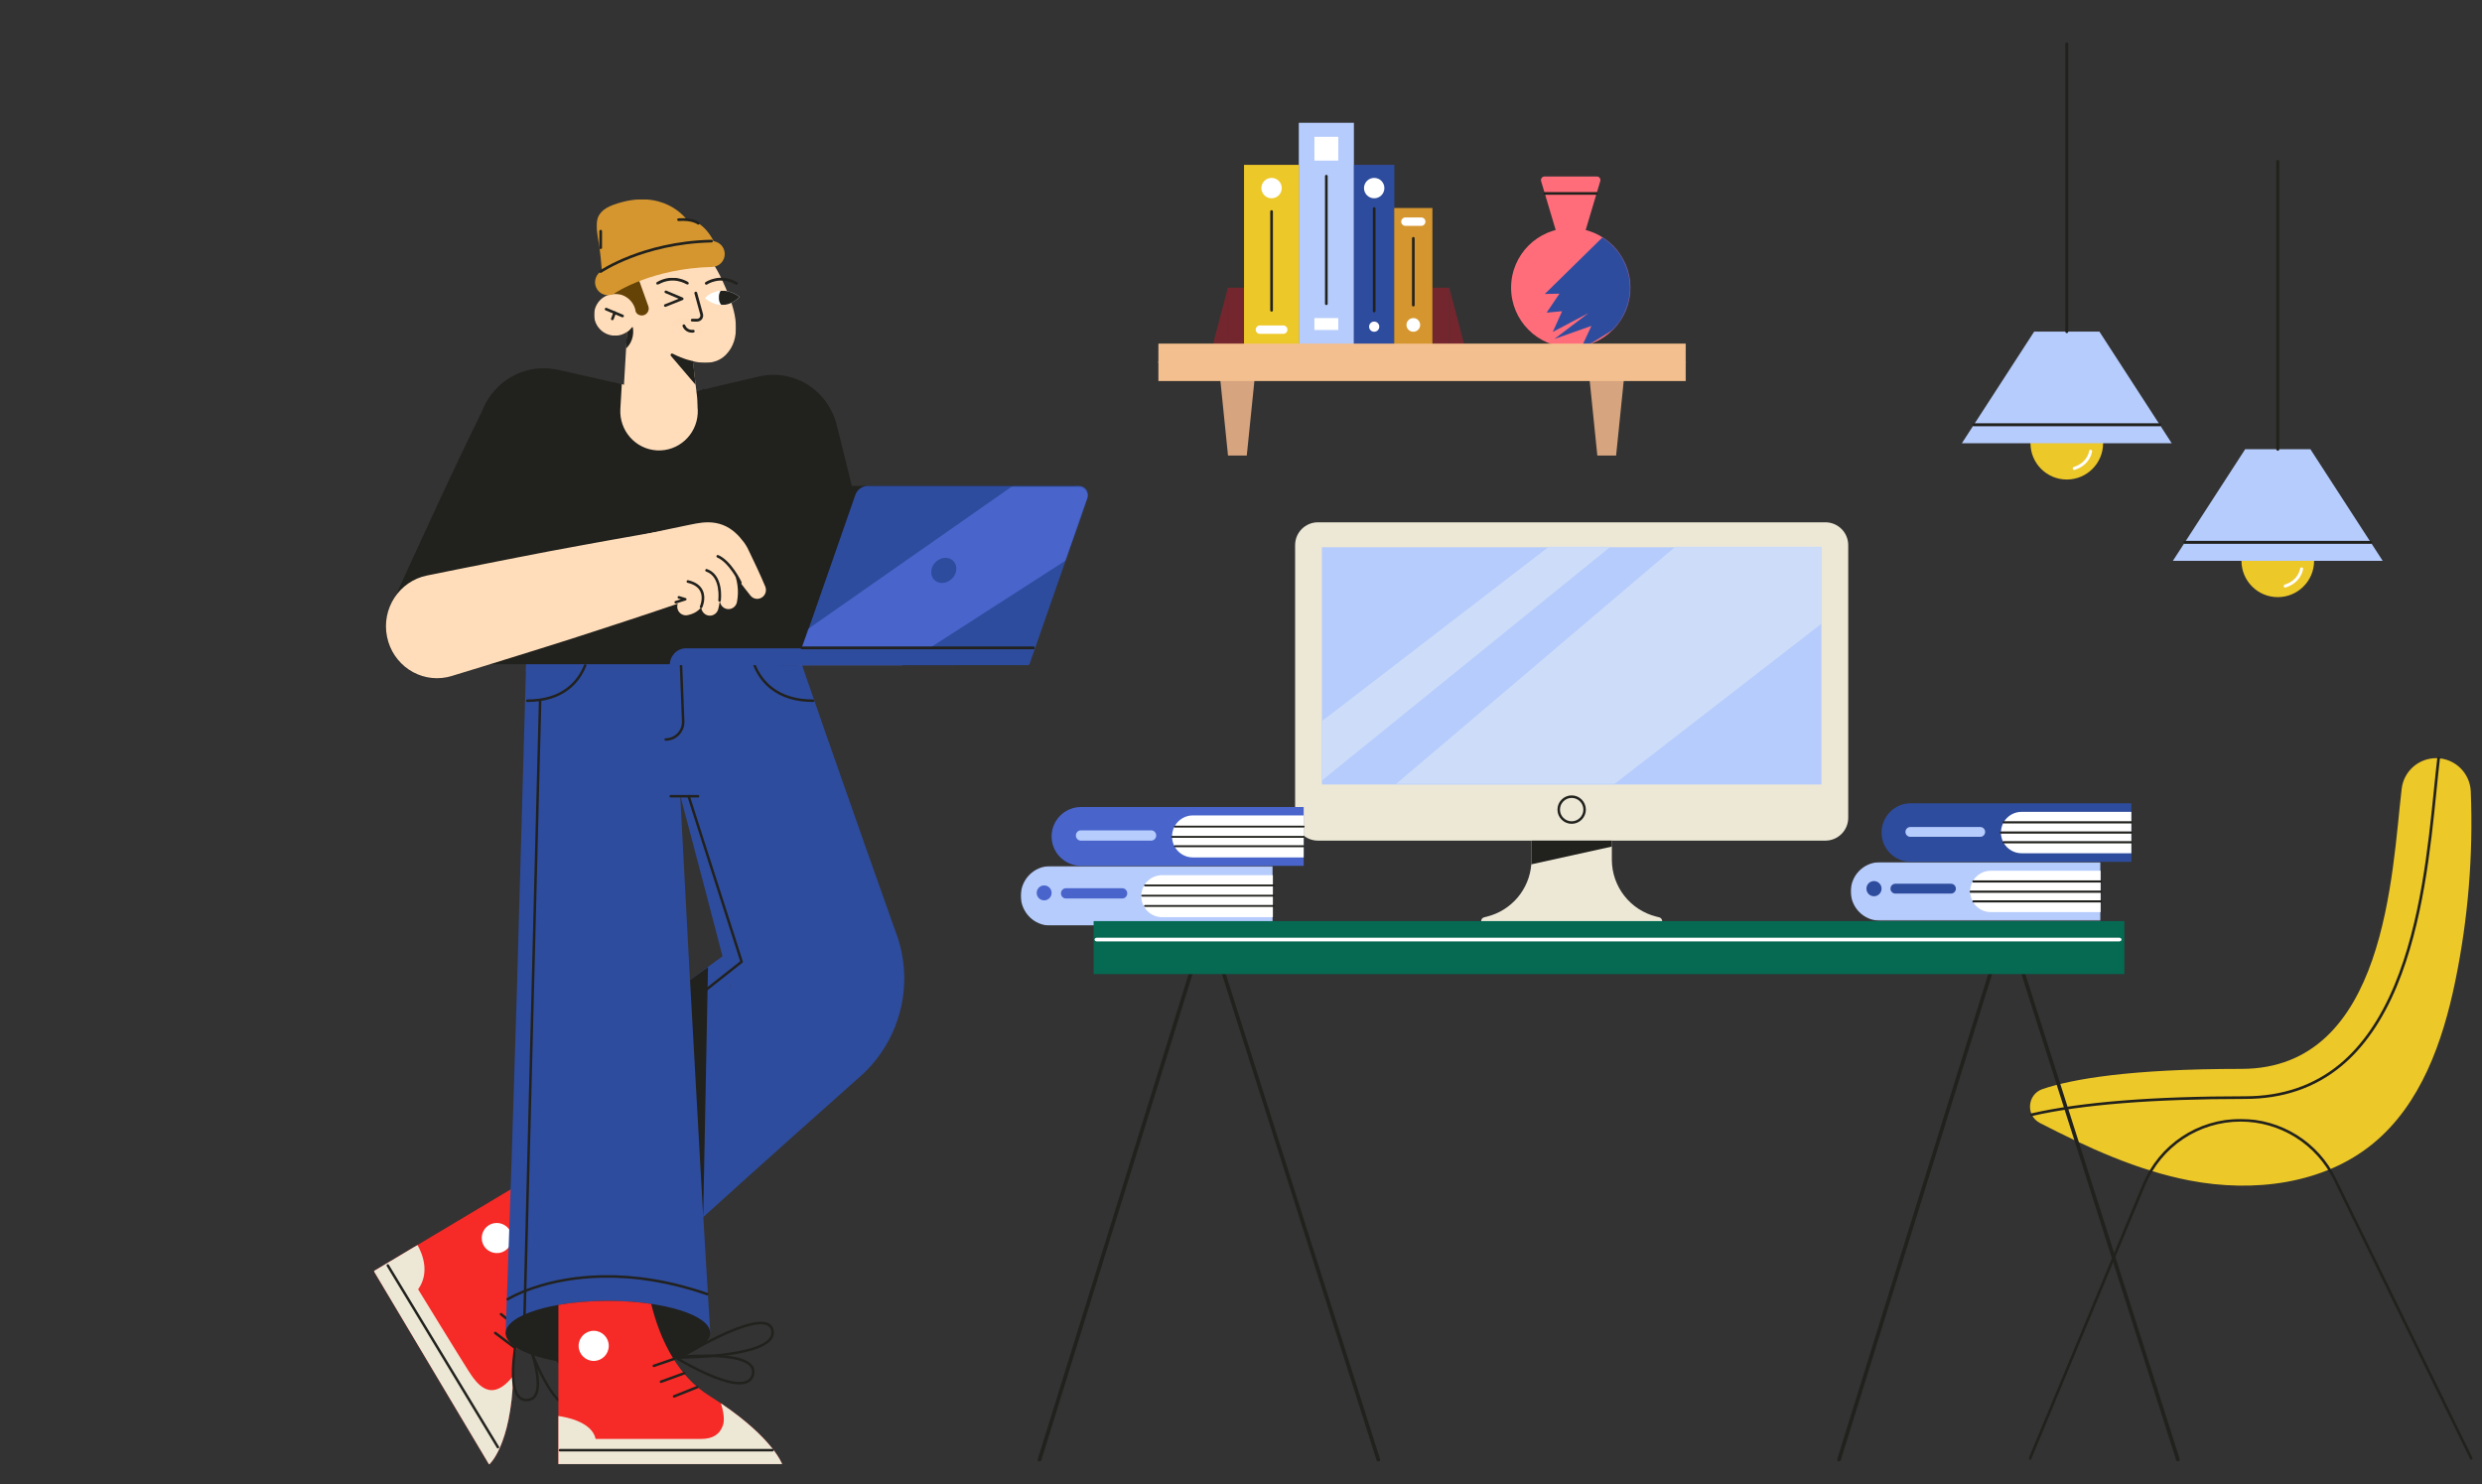 <svg viewBox="163.6 24.458 2658.5 1589.792" fill="none" xmlns="http://www.w3.org/2000/svg" xmlns:xlink="http://www.w3.org/1999/xlink" overflow="visible" width="2658.5px" height="1589.792px"><rect x="163.6" y="24.458" width="2658.5" height="1589.792" fill="#333333" stroke="none"/><g id="Master/Scenes/Work Space"><g id="Hanging Lamp" transform="translate(2245 69) scale(1 1)"><g id="Hanging Lamp/Small Lamp"><g id="Group 12"><g id="Group 107"><path id="Fill 1" fill-rule="evenodd" clip-rule="evenodd" d="M171.257 430.266C171.257 451.747 153.843 469.161 132.362 469.161C110.881 469.161 93.468 451.747 93.468 430.266C93.468 408.785 110.881 391.371 132.362 391.371C153.843 391.371 171.257 408.785 171.257 430.266" fill="#EDC829"/><path id="Fill 3" fill-rule="evenodd" clip-rule="evenodd" d="M244.725 430.266H20L97.429 310.701H167.295L244.725 430.266Z" fill="#B6CCFC"/><path id="Fill 6" fill-rule="evenodd" clip-rule="evenodd" d="M130.756 310.701V2.475C130.756 1.587 131.475 0.868 132.363 0.868C133.251 0.868 133.97 1.587 133.97 2.475V310.701C133.97 311.589 133.251 312.308 132.363 312.308C131.475 312.308 130.756 311.589 130.756 310.701Z" fill="#21211D"/><path id="Fill 8" fill-rule="evenodd" clip-rule="evenodd" d="M231.916 412.095H32.809C31.921 412.095 31.201 411.376 31.201 410.488C31.201 409.6 31.921 408.881 32.809 408.881H231.916C232.804 408.881 233.523 409.6 233.523 410.488C233.523 411.376 232.804 412.095 231.916 412.095" fill="#21211D"/><path id="Fill 10" fill-rule="evenodd" clip-rule="evenodd" d="M140.308 458.901C139.625 458.901 138.992 458.463 138.776 457.777C138.508 456.931 138.978 456.028 139.824 455.761C154.494 451.128 156.228 439.177 156.295 438.671C156.412 437.792 157.214 437.168 158.093 437.284C158.972 437.397 159.593 438.196 159.484 439.074C159.411 439.663 157.489 453.553 140.792 458.826C140.631 458.877 140.468 458.901 140.308 458.901" fill="white"/></g></g></g></g><g id="Hanging Lamp" transform="translate(2471 195) scale(1 1)"><g id="Hanging Lamp/Small Lamp"><g id="Group 12"><g id="Group 107"><path id="Fill 1" fill-rule="evenodd" clip-rule="evenodd" d="M171.257 430.266C171.257 451.747 153.843 469.161 132.362 469.161C110.881 469.161 93.468 451.747 93.468 430.266C93.468 408.785 110.881 391.371 132.362 391.371C153.843 391.371 171.257 408.785 171.257 430.266" fill="#EDC829"/><path id="Fill 3" fill-rule="evenodd" clip-rule="evenodd" d="M244.725 430.266H20L97.429 310.701H167.295L244.725 430.266Z" fill="#B6CCFC"/><path id="Fill 6" fill-rule="evenodd" clip-rule="evenodd" d="M130.756 310.701V2.475C130.756 1.587 131.475 0.868 132.363 0.868C133.251 0.868 133.97 1.587 133.97 2.475V310.701C133.97 311.589 133.251 312.308 132.363 312.308C131.475 312.308 130.756 311.589 130.756 310.701Z" fill="#21211D"/><path id="Fill 8" fill-rule="evenodd" clip-rule="evenodd" d="M231.916 412.095H32.809C31.921 412.095 31.201 411.376 31.201 410.488C31.201 409.6 31.921 408.881 32.809 408.881H231.916C232.804 408.881 233.523 409.6 233.523 410.488C233.523 411.376 232.804 412.095 231.916 412.095" fill="#21211D"/><path id="Fill 10" fill-rule="evenodd" clip-rule="evenodd" d="M140.308 458.901C139.625 458.901 138.992 458.463 138.776 457.777C138.508 456.931 138.978 456.028 139.824 455.761C154.494 451.128 156.228 439.177 156.295 438.671C156.412 437.792 157.214 437.168 158.093 437.284C158.972 437.397 159.593 438.196 159.484 439.074C159.411 439.663 157.489 453.553 140.792 458.826C140.631 458.877 140.468 458.901 140.308 458.901" fill="white"/></g></g></g></g><g id="Screen"><g id="Group 8"><path id="Fill 1" fill-rule="evenodd" clip-rule="evenodd" d="M2118.78 925.002H1575.27C1561.76 925.002 1550.81 914.048 1550.81 900.536V608.454C1550.81 594.943 1561.76 583.989 1575.27 583.989H2118.78C2132.29 583.989 2143.25 594.943 2143.25 608.454V900.536C2143.25 914.048 2132.29 925.002 2118.78 925.002" fill="#EDE8D6"/><mask id="mask0b6cf6459-accf-436f-a524-87364ddae246" mask-type="alpha" maskUnits="userSpaceOnUse" x="1528" y="516" width="642" height="500" fill="#ffffff"><path id="Clip 4" fill-rule="evenodd" clip-rule="evenodd" d="M1528 1016H2169.61V516.202H1528V1016Z" fill="#ffffff"/></mask><g mask="url(#mask0b6cf6459-accf-436f-a524-87364ddae246)"><path id="Fill 3" fill-rule="evenodd" clip-rule="evenodd" d="M1579.49 864.873H2114.57V610.734H1579.49V864.873Z" fill="#B6CCFC"/><path id="Fill 5" fill-rule="evenodd" clip-rule="evenodd" d="M1939.5 1016H1754.55C1749.23 1016 1748.3 1008.41 1753.46 1007.12L1756.33 1006.4C1782.7 999.813 1801.65 977.137 1803.8 950.415C1803.94 948.734 1804.01 947.037 1804.01 945.331V925.005H1890.06V945.331C1890.06 974.219 1909.71 999.395 1937.72 1006.4L1940.6 1007.12C1945.75 1008.41 1944.82 1016 1939.5 1016" fill="#EDE8D6"/><path id="Fill 6" fill-rule="evenodd" clip-rule="evenodd" d="M1847.03 879.241C1840.12 879.241 1834.5 884.863 1834.5 891.773C1834.5 898.684 1840.12 904.307 1847.03 904.307C1853.94 904.307 1859.56 898.684 1859.56 891.773C1859.56 884.863 1853.94 879.241 1847.03 879.241M1847.03 906.993C1838.64 906.993 1831.81 900.165 1831.81 891.773C1831.81 883.381 1838.64 876.553 1847.03 876.553C1855.42 876.553 1862.25 883.381 1862.25 891.773C1862.25 900.165 1855.42 906.993 1847.03 906.993" fill="#21211D"/><path id="Fill 7" fill-rule="evenodd" clip-rule="evenodd" d="M1890.06 925.005V931.376L1803.8 950.415C1803.94 948.734 1804.01 947.037 1804.01 945.331V925.005H1890.06Z" fill="#21211D"/></g></g><g id="Group 15"><g id="Group 11"><mask id="mask1b6cf6459-accf-436f-a524-87364ddae246" mask-type="alpha" maskUnits="userSpaceOnUse" x="1635" y="610" width="480" height="255" fill="#ffffff"><path id="Clip 10" fill-rule="evenodd" clip-rule="evenodd" d="M1635.04 610.252H2114.74V864.375H1635.04V610.252Z" fill="#ffffff"/></mask><g mask="url(#mask1b6cf6459-accf-436f-a524-87364ddae246)"><path id="Fill 9" fill-rule="evenodd" clip-rule="evenodd" d="M1635.04 884.639L1818.88 921.546L2169.8 649.849L2129.05 515.727L2027.16 551.47L1635.04 884.639Z" fill="#CDDDF9"/></g></g><g id="Group 14"><mask id="mask2b6cf6459-accf-436f-a524-87364ddae246" mask-type="alpha" maskUnits="userSpaceOnUse" x="1579" y="610" width="344" height="255" fill="#ffffff"><path id="Clip 13" fill-rule="evenodd" clip-rule="evenodd" d="M1579.49 610.252H1922.47V864.375H1579.49V610.252Z" fill="#ffffff"/></mask><g mask="url(#mask2b6cf6459-accf-436f-a524-87364ddae246)"><path id="Fill 12" fill-rule="evenodd" clip-rule="evenodd" d="M1548.42 885.749L1922.47 582.635L1840.9 596.073L1527.99 836.688L1548.42 885.749Z" fill="#CDDDF9"/></g></g></g></g><g id="Chair" transform="matrix(-1 0 0 1 3064 835) scale(1 1)"><g id="Chair/Office Chair "><g id="Group 37"><g id="Group 72"><path id="Fill 30" fill-rule="evenodd" clip-rule="evenodd" d="M712.445 356.091C729.134 361.695 730.905 384.564 715.243 392.603C663.938 418.941 611.348 443.256 554.92 454.122C487.146 467.172 411.793 458.236 358.477 414.408C307.401 372.421 283.982 305.682 270.603 240.931C256.799 174.125 251.191 105.631 253.9 37.468C254.694 17.491 271.041 1.668 291.034 1.668C309.833 1.668 325.707 15.704 327.919 34.371C338.466 123.387 344.171 334.533 499.644 334.533C618.939 334.533 680.626 345.405 712.445 356.091" fill="#EDC829"/><path id="Fill 32" fill-rule="evenodd" clip-rule="evenodd" d="M724.104 385.02C723.998 385.02 723.891 385.008 723.783 384.983C671.016 372.871 594.202 366.729 495.473 366.729C455.393 366.729 420.799 354.951 392.653 331.72C368.578 311.85 348.545 282.995 333.109 245.955C304.95 178.386 296.677 96.402 290.635 36.541C289.446 24.753 288.322 13.62 287.164 3.849C287.087 3.234 287 2.61 286.902 1.996C286.778 1.217 287.31 0.485 288.088 0.361C288.87 0.24 289.599 0.769 289.723 1.547C289.826 2.193 289.917 2.849 290 3.504C291.162 13.308 292.287 24.454 293.478 36.254C299.5 95.938 307.75 177.678 335.746 244.856C351.001 281.462 370.759 309.946 394.471 329.517C422.092 352.314 456.074 363.873 495.473 363.873C594.416 363.873 671.446 370.039 724.422 382.199C725.191 382.376 725.671 383.142 725.495 383.911C725.343 384.572 724.754 385.02 724.104 385.02" fill="#21211D"/><mask id="mask086fd56be-0eb9-4620-b51f-be93a51a23ec" mask-type="alpha" maskUnits="userSpaceOnUse" x="251" y="388" width="477" height="366" fill="#ffffff"><path id="Clip 35" fill-rule="evenodd" clip-rule="evenodd" d="M251.809 388.148H727.464V753.455H251.809V388.148Z" fill="#ffffff"/></mask><g mask="url(#mask086fd56be-0eb9-4620-b51f-be93a51a23ec)"><path id="Fill 34" fill-rule="evenodd" clip-rule="evenodd" d="M726.037 753.455C725.477 753.455 724.946 753.124 724.718 752.575L602.672 459.219C585.432 417.78 545.291 391.004 500.409 391.004C479.646 391.004 459.363 396.816 441.752 407.811C424.14 418.807 410.013 434.478 400.896 453.132L254.52 752.653C254.175 753.362 253.318 753.657 252.61 753.309C251.901 752.963 251.608 752.108 251.954 751.399L398.33 451.878C407.682 432.744 422.173 416.667 440.239 405.389C458.305 394.11 479.111 388.148 500.409 388.148C546.448 388.148 587.624 415.614 605.308 458.122L727.355 751.477C727.658 752.206 727.313 753.042 726.585 753.345C726.406 753.419 726.22 753.455 726.037 753.455" fill="#21211D"/></g></g></g></g></g><g id="Small Objects" transform="translate(1210 486) scale(1 1)"><g id="Small Objects/Books"><g id="Group 28"><g id="Group 3"><mask id="mask0c4e54bf4-36d4-4e15-9c79-53ea53d28aa2" mask-type="alpha" maskUnits="userSpaceOnUse" x="47" y="466" width="270" height="64" fill="#ffffff"><path id="Clip 2" fill-rule="evenodd" clip-rule="evenodd" d="M47 466.297H316.809V530H47V466.297Z" fill="#ffffff"/></mask><g mask="url(#mask0c4e54bf4-36d4-4e15-9c79-53ea53d28aa2)"><path id="Fill 1" fill-rule="evenodd" clip-rule="evenodd" d="M316.809 466.297H78.523C61.114 466.297 47 480.557 47 498.148V498.149C47 515.739 61.114 530 78.523 530H316.809V466.297Z" fill="#B6CCFC"/></g></g><path id="Fill 4" fill-rule="evenodd" clip-rule="evenodd" d="M317 476H198.314C185.991 476 176 486.074 176 498.5C176 510.926 185.991 521 198.314 521H317V476Z" fill="white"/><path id="Fill 6" fill-rule="evenodd" clip-rule="evenodd" d="M350 403H111.545C94.123 403 80 417.103 80 434.5V434.5C80 451.896 94.123 466 111.545 466H350V403Z" fill="#4965CC"/><path id="Fill 8" fill-rule="evenodd" clip-rule="evenodd" d="M350 412H231.314C218.991 412 209 422.074 209 434.5V434.5C209 446.926 218.991 457 231.314 457H350V412Z" fill="white"/><path id="Fill 10" fill-rule="evenodd" clip-rule="evenodd" d="M349.838 425H212.163C211.521 425 211 424.552 211 424C211 423.448 211.521 423 212.163 423H349.838C350.48 423 351 423.448 351 424C351 424.552 350.48 425 349.838 425" fill="#21211D"/><path id="Fill 12" fill-rule="evenodd" clip-rule="evenodd" d="M349.837 436H209.163C208.521 436 208 435.552 208 435C208 434.448 208.521 434 209.163 434H349.837C350.479 434 351 434.448 351 435C351 435.552 350.479 436 349.837 436" fill="#21211D"/><path id="Fill 14" fill-rule="evenodd" clip-rule="evenodd" d="M349.838 446H212.163C211.521 446 211 445.552 211 445C211 444.448 211.521 444 212.163 444H349.838C350.48 444 351 444.448 351 445C351 445.552 350.48 446 349.838 446" fill="#21211D"/><path id="Fill 16" fill-rule="evenodd" clip-rule="evenodd" d="M317.838 488H180.163C179.521 488 179 487.552 179 487C179 486.448 179.521 486 180.163 486H317.838C318.48 486 319 486.448 319 487C319 487.552 318.48 488 317.838 488" fill="#21211D"/><path id="Fill 18" fill-rule="evenodd" clip-rule="evenodd" d="M317.837 499H177.163C176.521 499 176 498.552 176 498C176 497.448 176.521 497 177.163 497H317.837C318.479 497 319 497.448 319 498C319 498.552 318.479 499 317.837 499" fill="#21211D"/><path id="Fill 20" fill-rule="evenodd" clip-rule="evenodd" d="M317.838 510H180.163C179.521 510 179 509.552 179 509C179 508.448 179.521 508 180.163 508H317.838C318.48 508 319 508.448 319 509C319 509.552 318.48 510 317.838 510" fill="#21211D"/><path id="Fill 22" fill-rule="evenodd" clip-rule="evenodd" d="M186.713 439H111.288C108.367 439 106 436.537 106 433.5C106 430.463 108.367 428 111.288 428H186.713C189.633 428 192 430.463 192 433.5C192 436.537 189.633 439 186.713 439" fill="#B6CCFC"/><path id="Fill 24" fill-rule="evenodd" clip-rule="evenodd" d="M155.681 501H95.32C92.382 501 90 498.537 90 495.5C90 492.463 92.382 490 95.32 490H155.681C158.619 490 161 492.463 161 495.5C161 498.537 158.619 501 155.681 501" fill="#4965CC"/><path id="Fill 26" fill-rule="evenodd" clip-rule="evenodd" d="M80 495C80 499.418 76.418 503 72 503C67.582 503 64 499.418 64 495C64 490.582 67.582 487 72 487C76.418 487 80 490.582 80 495" fill="#4965CC"/></g></g></g><g id="Books"><g id="Group 28"><g id="Group 3"><mask id="mask3b6cf6459-accf-436f-a524-87364ddae246" mask-type="alpha" maskUnits="userSpaceOnUse" x="2146" y="948" width="268" height="63" fill="#ffffff"><path id="Clip 2" fill-rule="evenodd" clip-rule="evenodd" d="M2146 948.069H2413.55V1010.78H2146V948.069Z" fill="#ffffff"/></mask><g mask="url(#mask3b6cf6459-accf-436f-a524-87364ddae246)"><path id="Fill 1_2" fill-rule="evenodd" clip-rule="evenodd" d="M2413.55 948.069H2177.26C2160 948.069 2146 962.106 2146 979.422V979.423C2146 996.738 2160 1010.78 2177.26 1010.78H2413.55V948.069Z" fill="#B6CCFC"/></g></g><path id="Fill 4" fill-rule="evenodd" clip-rule="evenodd" d="M2413.55 957.25H2295.97C2283.76 957.25 2273.86 967.177 2273.86 979.423C2273.86 991.668 2283.76 1001.6 2295.97 1001.6H2413.55V957.25Z" fill="white"/><path id="Fill 6_2" fill-rule="evenodd" clip-rule="evenodd" d="M2446.52 885.001H2210.23C2192.97 885.001 2178.97 899.039 2178.97 916.355V916.355C2178.97 933.671 2192.97 947.709 2210.23 947.709H2446.52V885.001Z" fill="#2E4C9E"/><path id="Fill 8" fill-rule="evenodd" clip-rule="evenodd" d="M2446.52 894.182H2328.94C2316.74 894.182 2306.84 904.109 2306.84 916.355V916.355C2306.84 928.6 2316.74 938.528 2328.94 938.528H2446.52V894.182Z" fill="white"/><path id="Fill 10" fill-rule="evenodd" clip-rule="evenodd" d="M2446.52 906.559H2309.73C2309.09 906.559 2308.57 906.041 2308.57 905.401C2308.57 904.762 2309.09 904.243 2309.73 904.243H2446.52C2447.16 904.243 2447.68 904.762 2447.68 905.401C2447.68 906.041 2447.16 906.559 2446.52 906.559" fill="#21211D"/><path id="Fill 12_2" fill-rule="evenodd" clip-rule="evenodd" d="M2446.53 917.513H2306.84C2306.2 917.513 2305.68 916.994 2305.68 916.355C2305.68 915.715 2306.2 915.197 2306.84 915.197H2446.53C2447.16 915.197 2447.68 915.715 2447.68 916.355C2447.68 916.994 2447.16 917.513 2446.53 917.513" fill="#21211D"/><path id="Fill 14" fill-rule="evenodd" clip-rule="evenodd" d="M2446.52 927.893H2309.73C2309.09 927.893 2308.57 927.374 2308.57 926.735C2308.57 926.095 2309.09 925.577 2309.73 925.577H2446.52C2447.16 925.577 2447.68 926.095 2447.68 926.735C2447.68 927.374 2447.16 927.893 2446.52 927.893" fill="#21211D"/><path id="Fill 16" fill-rule="evenodd" clip-rule="evenodd" d="M2414.13 969.914H2277.33C2276.7 969.914 2276.18 969.395 2276.18 968.755C2276.18 968.116 2276.7 967.597 2277.33 967.597H2414.13C2414.77 967.597 2415.29 968.116 2415.29 968.755C2415.29 969.395 2414.77 969.914 2414.13 969.914" fill="#21211D"/><path id="Fill 18" fill-rule="evenodd" clip-rule="evenodd" d="M2414.13 980.867H2274.45C2273.81 980.867 2273.29 980.349 2273.29 979.709C2273.29 979.069 2273.81 978.551 2274.45 978.551H2414.13C2414.77 978.551 2415.29 979.069 2415.29 979.709C2415.29 980.349 2414.77 980.867 2414.13 980.867" fill="#21211D"/><path id="Fill 20" fill-rule="evenodd" clip-rule="evenodd" d="M2414.13 991.248H2277.33C2276.7 991.248 2276.18 990.729 2276.18 990.089C2276.18 989.45 2276.7 988.931 2277.33 988.931H2414.13C2414.77 988.931 2415.29 989.45 2415.29 990.089C2415.29 990.729 2414.77 991.248 2414.13 991.248" fill="#21211D"/><path id="Fill 22" fill-rule="evenodd" clip-rule="evenodd" d="M2284.65 920.936H2209.79C2206.89 920.936 2204.54 918.579 2204.54 915.672C2204.54 912.765 2206.89 910.408 2209.79 910.408H2284.65C2287.55 910.408 2289.9 912.765 2289.9 915.672C2289.9 918.579 2287.55 920.936 2284.65 920.936" fill="#B6CCFC"/><path id="Fill 24" fill-rule="evenodd" clip-rule="evenodd" d="M2253.31 981.728H2193.76C2190.86 981.728 2188.51 979.371 2188.51 976.464C2188.51 973.557 2190.86 971.2 2193.76 971.2H2253.31C2256.21 971.2 2258.56 973.557 2258.56 976.464C2258.56 979.371 2256.21 981.728 2253.31 981.728" fill="#2E4C9E"/><path id="Fill 26" fill-rule="evenodd" clip-rule="evenodd" d="M2178.97 976.464C2178.97 980.958 2175.34 984.602 2170.86 984.602C2166.38 984.602 2162.75 980.958 2162.75 976.464C2162.75 971.97 2166.38 968.326 2170.86 968.326C2175.34 968.326 2178.97 971.97 2178.97 976.464" fill="#2E4C9E"/></g></g><g id="Table"><path id="Fill 1_3" fill-rule="evenodd" clip-rule="evenodd" d="M1639.99 1590C1639.09 1590 1638.27 1589.52 1638.04 1588.79L1471.28 1064.3C1469.14 1057.59 1462.08 1055.21 1456.67 1055.21H1456.63C1451.2 1055.23 1444.13 1057.63 1442.04 1064.36L1278.96 1588.78C1278.69 1589.64 1277.6 1590.16 1276.53 1589.95C1275.45 1589.74 1274.79 1588.87 1275.06 1588L1438.13 1063.59C1440.32 1056.57 1447.57 1052.02 1456.62 1052H1456.67C1465.69 1052 1472.95 1056.51 1475.17 1063.51L1641.94 1588C1642.21 1588.86 1641.56 1589.73 1640.48 1589.95C1640.32 1589.98 1640.15 1590 1639.99 1590" fill="#21211D"/><g id="Group 5"><mask id="mask4b6cf6459-accf-436f-a524-87364ddae246" mask-type="alpha" maskUnits="userSpaceOnUse" x="2131" y="1052" width="368" height="538" fill="#ffffff"><path id="Clip 4_2" fill-rule="evenodd" clip-rule="evenodd" d="M2131.29 1052.16H2498.52V1590H2131.29V1052.16Z" fill="#ffffff"/></mask><g mask="url(#mask4b6cf6459-accf-436f-a524-87364ddae246)"><path id="Fill 3_2" fill-rule="evenodd" clip-rule="evenodd" d="M2496.51 1590C2495.61 1590 2494.79 1589.52 2494.56 1588.79L2327.69 1064.45C2325.55 1057.73 2318.44 1055.32 2313.03 1055.37C2307.61 1055.38 2300.53 1057.79 2298.43 1064.52L2135.25 1588.78C2134.99 1589.64 2133.89 1590.16 2132.82 1589.95C2131.74 1589.74 2131.08 1588.87 2131.35 1588L2294.53 1063.74C2296.71 1056.72 2303.97 1052.18 2313.02 1052.16H2313.08C2322.1 1052.16 2329.36 1056.67 2331.59 1063.66L2498.46 1588C2498.73 1588.86 2498.08 1589.73 2497 1589.95C2496.84 1589.98 2496.67 1590 2496.51 1590" fill="#21211D"/></g></g><mask id="mask5b6cf6459-accf-436f-a524-87364ddae246" mask-type="alpha" maskUnits="userSpaceOnUse" x="1275" y="1011" width="1224" height="579" fill="#ffffff"><path id="Clip 7" fill-rule="evenodd" clip-rule="evenodd" d="M1275 1590H2499V1011H1275V1590Z" fill="#ffffff"/></mask><g mask="url(#mask5b6cf6459-accf-436f-a524-87364ddae246)"><path id="Fill 6_3" fill-rule="evenodd" clip-rule="evenodd" d="M1335 1068H2439V1011H1335V1068Z" fill="#066952"/><path id="Fill 8_2" fill-rule="evenodd" clip-rule="evenodd" d="M2433.5 1033H1338.5C1337.12 1033 1336 1032.1 1336 1031C1336 1029.9 1337.12 1029 1338.5 1029H2433.5C2434.88 1029 2436 1029.9 2436 1031C2436 1032.1 2434.88 1033 2433.5 1033" fill="white"/></g></g><g id="Book Shelf"><path id="Fill 1_4" fill-rule="evenodd" clip-rule="evenodd" d="M1468.74 412.553L1478.94 512.512H1499.04L1509.24 412.553H1468.74Z" fill="#D6A47F"/><path id="Fill 2" fill-rule="evenodd" clip-rule="evenodd" d="M1864.33 412.553L1874.53 512.512H1894.63L1904.83 412.553H1864.33Z" fill="#D6A47F"/><path id="Fill 3_3" fill-rule="evenodd" clip-rule="evenodd" d="M1478.79 401.159H1496.81V332.66H1478.79V401.159Z" fill="#74262E"/><path id="Fill 4_2" fill-rule="evenodd" clip-rule="evenodd" d="M1460.76 401.159H1478.79V332.66L1460.76 401.159Z" fill="#74262E"/><path id="Fill 5_2" fill-rule="evenodd" clip-rule="evenodd" d="M1697.87 401.159H1715.9V332.66H1697.87V401.159Z" fill="#74262E"/><path id="Fill 6_4" fill-rule="evenodd" clip-rule="evenodd" d="M1733.93 401.159H1715.9V332.66L1733.93 401.159Z" fill="#74262E"/><path id="Fill 7_2" fill-rule="evenodd" clip-rule="evenodd" d="M1554.76 394.463H1613.78V156.001H1554.76V394.463Z" fill="#B6CCFC"/><g id="Group 28_2"><path id="Fill 8_3" fill-rule="evenodd" clip-rule="evenodd" d="M1584.27 351.281C1583.48 351.281 1582.84 350.641 1582.84 349.853V213.211C1582.84 212.422 1583.48 211.782 1584.27 211.782C1585.05 211.782 1585.69 212.422 1585.69 213.211V349.853C1585.69 350.641 1585.05 351.281 1584.27 351.281" fill="#21211D"/><mask id="mask6b6cf6459-accf-436f-a524-87364ddae246" mask-type="alpha" maskUnits="userSpaceOnUse" x="1404" y="156" width="566" height="357" fill="#ffffff"><path id="Clip 11" fill-rule="evenodd" clip-rule="evenodd" d="M1404 512.512H1969.57V156H1404V512.512Z" fill="#ffffff"/></mask><g mask="url(#mask6b6cf6459-accf-436f-a524-87364ddae246)"><path id="Fill 10_2" fill-rule="evenodd" clip-rule="evenodd" d="M1613.93 394.462H1657.09V201.061H1613.93V394.462Z" fill="#2E4C9E"/><path id="Fill 12_3" fill-rule="evenodd" clip-rule="evenodd" d="M1635.51 359.09C1634.72 359.09 1634.08 358.45 1634.08 357.662V247.866C1634.08 247.077 1634.72 246.438 1635.51 246.438C1636.3 246.438 1636.94 247.077 1636.94 247.866V357.662C1636.94 358.45 1636.3 359.09 1635.51 359.09" fill="#21211D"/><path id="Fill 13" fill-rule="evenodd" clip-rule="evenodd" d="M1646.43 225.96C1646.43 231.992 1641.54 236.881 1635.51 236.881C1629.48 236.881 1624.59 231.992 1624.59 225.96C1624.59 219.928 1629.48 215.038 1635.51 215.038C1641.54 215.038 1646.43 219.928 1646.43 225.96" fill="white"/><path id="Fill 14_2" fill-rule="evenodd" clip-rule="evenodd" d="M1640.97 374.415C1640.97 377.431 1638.53 379.875 1635.51 379.875C1632.5 379.875 1630.05 377.431 1630.05 374.415C1630.05 371.399 1632.5 368.954 1635.51 368.954C1638.53 368.954 1640.97 371.399 1640.97 374.415" fill="white"/><path id="Fill 15" fill-rule="evenodd" clip-rule="evenodd" d="M1496.09 394.462H1555.11V201.061H1496.09V394.462Z" fill="#EDC829"/><path id="Fill 16_2" fill-rule="evenodd" clip-rule="evenodd" d="M1525.6 358.315C1524.81 358.315 1524.17 357.675 1524.17 356.887V251.032C1524.17 250.243 1524.81 249.604 1525.6 249.604C1526.39 249.604 1527.03 250.243 1527.03 251.032V356.887C1527.03 357.675 1526.39 358.315 1525.6 358.315" fill="#21211D"/><path id="Fill 17" fill-rule="evenodd" clip-rule="evenodd" d="M1536.52 225.96C1536.52 231.992 1531.63 236.881 1525.6 236.881C1519.57 236.881 1514.68 231.992 1514.68 225.96C1514.68 219.928 1519.57 215.038 1525.6 215.038C1531.63 215.038 1536.52 219.928 1536.52 225.96" fill="white"/><path id="Fill 18_2" fill-rule="evenodd" clip-rule="evenodd" d="M1538.11 382.122H1513.1C1510.61 382.122 1508.6 380.106 1508.6 377.62C1508.6 375.134 1510.61 373.118 1513.1 373.118H1538.11C1540.59 373.118 1542.61 375.134 1542.61 377.62C1542.61 380.106 1540.59 382.122 1538.11 382.122" fill="white"/><path id="Fill 19" fill-rule="evenodd" clip-rule="evenodd" d="M1656.98 394.462H1697.87V247.282H1656.98V394.462Z" fill="#D5962F"/><path id="Fill 20_2" fill-rule="evenodd" clip-rule="evenodd" d="M1677.43 352.769C1676.64 352.769 1676 352.129 1676 351.341V279.788C1676 278.999 1676.64 278.359 1677.43 278.359C1678.22 278.359 1678.85 278.999 1678.85 279.788V351.341C1678.85 352.129 1678.22 352.769 1677.43 352.769" fill="#21211D"/><path id="Fill 21" fill-rule="evenodd" clip-rule="evenodd" d="M1684.76 372.539C1684.76 376.591 1681.48 379.875 1677.43 379.875C1673.37 379.875 1670.09 376.591 1670.09 372.539C1670.09 368.487 1673.37 365.203 1677.43 365.203C1681.48 365.203 1684.76 368.487 1684.76 372.539" fill="white"/><path id="Fill 22_2" fill-rule="evenodd" clip-rule="evenodd" d="M1685.9 266.413H1668.96C1666.47 266.413 1664.45 264.397 1664.45 261.911C1664.45 259.425 1666.47 257.409 1668.96 257.409H1685.9C1688.39 257.409 1690.4 259.425 1690.4 261.911C1690.4 264.397 1688.39 266.413 1685.9 266.413" fill="white"/><path id="Fill 23" fill-rule="evenodd" clip-rule="evenodd" d="M1571.51 196.513H1597.02V171.003H1571.51V196.513Z" fill="white"/><path id="Fill 24_2" fill-rule="evenodd" clip-rule="evenodd" d="M1571.51 377.958H1597.02V365.203H1571.51V377.958Z" fill="white"/><path id="Fill 25" fill-rule="evenodd" clip-rule="evenodd" d="M1909.83 332.66C1909.83 367.919 1881.24 396.502 1845.98 396.502C1810.72 396.502 1782.14 367.919 1782.14 332.66C1782.14 297.401 1810.72 268.817 1845.98 268.817C1881.24 268.817 1909.83 297.401 1909.83 332.66" fill="#FF6D7B"/><path id="Fill 26_2" fill-rule="evenodd" clip-rule="evenodd" d="M1859.15 280.594H1832.81L1814.3 218.472C1813.56 216.005 1815.41 213.525 1817.98 213.525H1873.98C1876.56 213.525 1878.4 216.005 1877.67 218.472L1859.15 280.594Z" fill="#FF6D7B"/><path id="Fill 27" fill-rule="evenodd" clip-rule="evenodd" d="M1873.73 233.112H1818.23C1817.44 233.112 1816.8 232.472 1816.8 231.684C1816.8 230.895 1817.44 230.256 1818.23 230.256H1873.73C1874.52 230.256 1875.16 230.895 1875.16 231.684C1875.16 232.472 1874.52 233.112 1873.73 233.112" fill="#21211D"/></g></g><g id="Group 31"><mask id="mask7b6cf6459-accf-436f-a524-87364ddae246" mask-type="alpha" maskUnits="userSpaceOnUse" x="1782" y="213" width="128" height="184" fill="#ffffff"><path id="Clip 30" fill-rule="evenodd" clip-rule="evenodd" d="M1817.99 213.525C1815.41 213.525 1813.56 216.005 1814.3 218.473V218.473L1829.91 270.861C1802.43 277.987 1782.14 302.953 1782.14 332.66V332.66C1782.14 367.92 1810.72 396.503 1845.98 396.503V396.503C1881.24 396.503 1909.83 367.92 1909.83 332.66V332.66C1909.83 302.953 1889.53 277.987 1862.06 270.861V270.861L1877.67 218.473C1878.4 216.005 1876.56 213.525 1873.98 213.525V213.525H1817.99Z" fill="#ffffff"/></mask><g mask="url(#mask7b6cf6459-accf-436f-a524-87364ddae246)"><path id="Fill 29" fill-rule="evenodd" clip-rule="evenodd" d="M1884.61 274.278L1818.25 339.38L1833.95 339.068L1820.2 359.382L1836.77 357.872L1826.77 380.087L1864.95 359.874L1828.51 387.615L1868.18 373.568L1856.17 399.429L1937.59 349.45L1884.61 274.278Z" fill="#2E4C9E"/></g></g><g id="Group 35"><mask id="mask8b6cf6459-accf-436f-a524-87364ddae246" mask-type="alpha" maskUnits="userSpaceOnUse" x="1404" y="392" width="566" height="41" fill="#ffffff"><path id="Clip 33" fill-rule="evenodd" clip-rule="evenodd" d="M1404 392.302H1969.57V432.804H1404V392.302Z" fill="#ffffff"/></mask><g mask="url(#mask8b6cf6459-accf-436f-a524-87364ddae246)"><path id="Fill 32" fill-rule="evenodd" clip-rule="evenodd" d="M1404.22 432.804H1969.35V392.302H1404.22V432.804Z" fill="#F4BF8E"/><path id="Fill 34" fill-rule="evenodd" clip-rule="evenodd" d="M1968.14 413.981H1405.43C1404.64 413.981 1404 413.341 1404 412.553C1404 411.764 1404.64 411.125 1405.43 411.125H1968.14C1968.93 411.125 1969.57 411.764 1969.57 412.553C1969.57 413.341 1968.93 413.981 1968.14 413.981" fill="#F4BF8E"/></g></g></g><g id="Master/Characters/Standing" transform="translate(95 0) scale(1 1)"><g id="Master/Characters/Standing"><g id="Lower Body Standing" transform="translate(99 605) scale(1 1)"><g id="Lower Body Standing/Jeans 2"><rect id="Rectangle" x="533" y="100" width="296" height="39" fill="#2E4C9E"/><g id="Group 59"><g id="Group 3"><mask id="mask063f2880e-5d7c-43f0-91e8-299472bea24c" mask-type="alpha" maskUnits="userSpaceOnUse" x="370" y="688" width="203" height="301" fill="#ffffff"><path id="Clip 2" fill-rule="evenodd" clip-rule="evenodd" d="M370 688.327H572.128V988.401H370V688.327Z" fill="#ffffff"/></mask><g mask="url(#mask063f2880e-5d7c-43f0-91e8-299472bea24c)"><path id="Fill 1" fill-rule="evenodd" clip-rule="evenodd" d="M572.128 785.251C559.102 798.116 544.718 815.041 534.286 834.949C525.79 851.162 519.902 869.35 519.499 888.896C519.472 890.402 519.432 891.894 519.378 893.359C516.931 968.733 493.514 988.401 493.514 988.401L370 781.137L416.768 753.217L525.441 688.327C535.832 700.372 541.277 727.164 551.09 743.605C559.599 757.881 566.684 772.037 572.128 785.251" fill="#F62A26"/></g></g><g id="Group 6"><mask id="mask163f2880e-5d7c-43f0-91e8-299472bea24c" mask-type="alpha" maskUnits="userSpaceOnUse" x="370" y="753" width="150" height="236" fill="#ffffff"><path id="Clip 5" fill-rule="evenodd" clip-rule="evenodd" d="M370 753.217H519.378V988.401H370V753.217Z" fill="#ffffff"/></mask><g mask="url(#mask163f2880e-5d7c-43f0-91e8-299472bea24c)"><path id="Fill 4" fill-rule="evenodd" clip-rule="evenodd" d="M519.378 893.359C516.931 968.734 493.514 988.401 493.514 988.401L370 781.138L416.768 753.217C421.877 762.25 430.399 782.509 417.467 800.684C417.467 800.684 461.547 872.657 471.064 887.498C479.722 900.995 494.979 924.332 519.378 893.359" fill="#EDE8D6"/></g></g><path id="Stroke 7" d="M384.281 774.002C384.876 773.641 385.64 773.797 386.05 774.341L386.127 774.455L504.068 969.097C504.453 969.732 504.25 970.559 503.615 970.943C503.02 971.304 502.256 971.148 501.846 970.604L501.769 970.49L383.828 775.848C383.443 775.213 383.646 774.387 384.281 774.002Z" fill="#21211D"/><path id="Fill 9" fill-rule="evenodd" clip-rule="evenodd" d="M510.107 759.557C502.479 764.179 492.548 761.742 487.926 754.114C483.304 746.486 485.741 736.555 493.369 731.933C500.997 727.311 510.928 729.748 515.55 737.376C520.172 745.004 517.735 754.935 510.107 759.557" fill="white"/><path id="Stroke 11 (Stroke)" fill-rule="evenodd" clip-rule="evenodd" d="M516.768 812.649C517.243 812.078 518.091 812.001 518.661 812.475L536.621 827.416C537.192 827.891 537.27 828.739 536.795 829.31C536.32 829.881 535.473 829.959 534.902 829.484L516.942 814.543C516.371 814.068 516.293 813.22 516.768 812.649Z" fill="black"/><path id="Stroke 13" d="M505.21 826.472C505.646 825.929 506.417 825.814 506.989 826.185L507.101 826.266L527.82 842.91C528.399 843.375 528.491 844.221 528.026 844.8C527.59 845.343 526.819 845.458 526.247 845.087L526.136 845.006L505.417 828.362C504.838 827.897 504.745 827.051 505.21 826.472Z" fill="#21211D"/><path id="Stroke 15" d="M499.002 846.633C499.421 846.078 500.188 845.939 500.771 846.293L500.885 846.37L522.26 862.497C522.853 862.944 522.971 863.787 522.523 864.38C522.104 864.936 521.337 865.074 520.754 864.721L520.64 864.643L499.265 848.516C498.673 848.069 498.555 847.226 499.002 846.633Z" fill="#21211D"/><path id="Stroke 17" fill-rule="evenodd" clip-rule="evenodd" d="M527.833 842.203L527.151 840.125C526.739 838.835 528.277 837.814 529.305 838.695L531.379 840.499L532.539 841.523C534.535 843.29 536.731 845.269 539.081 847.427L540.771 848.986C547.529 855.247 554.256 861.8 560.57 868.391C565.296 873.326 569.626 878.114 573.471 882.698C581.655 892.454 587.402 900.984 590.194 907.989C593.562 916.443 592.594 922.781 586.495 926.147C582.066 928.592 577.303 928.099 572.424 925.009C563.519 919.37 554.215 905.224 544.78 885.032L544.114 883.597C539.728 874.085 535.609 863.9 531.876 853.716C530.896 851.043 529.996 848.513 529.181 846.162L528.395 843.871C528.193 843.276 528.006 842.72 527.833 842.203ZM532.55 845.133L531.28 844.001L531.752 845.369C532.554 847.68 533.438 850.166 534.401 852.79C538.111 862.911 542.204 873.031 546.556 882.471C556.005 902.963 565.337 917.339 573.862 922.737C577.967 925.337 581.699 925.723 585.196 923.793C589.874 921.211 590.621 916.326 587.696 908.985C585.146 902.587 579.898 894.687 572.421 885.639L571.411 884.426C567.606 879.891 563.316 875.146 558.628 870.251C551.832 863.156 544.547 856.099 537.262 849.408C535.609 847.89 534.033 846.461 532.55 845.133Z" fill="#21211D"/><path id="Stroke 19" fill-rule="evenodd" clip-rule="evenodd" d="M525.475 834.974L525.683 834.132C525.996 832.892 527.701 832.749 528.217 833.919L529.03 835.812C529.459 836.826 529.92 837.935 530.409 839.131L531.161 840.99C533.365 846.477 535.569 852.353 537.626 858.385C539.77 864.672 541.632 870.772 543.128 876.556C546.183 888.365 547.576 898.274 546.897 905.712C546.063 914.856 542.031 920.217 534.465 920.642C526.796 921.072 521.887 916.082 519.526 906.847C517.606 899.341 517.346 889.099 518.426 876.774C519.091 869.173 520.242 861.075 521.74 852.806C522.602 848.051 523.525 843.534 524.448 839.401C524.691 838.315 524.92 837.314 525.134 836.407L525.475 834.974ZM527.349 838.762L526.844 841.02C526.005 844.835 525.17 848.961 524.386 853.285C522.902 861.479 521.762 869.497 521.104 877.009C518.8 903.325 522.708 918.609 534.314 917.957C540.338 917.619 543.493 913.423 544.219 905.467C544.864 898.404 543.509 888.765 540.525 877.229C539.047 871.517 537.205 865.48 535.081 859.253C533.04 853.269 530.853 847.437 528.666 841.992C528.411 841.357 528.162 840.742 527.92 840.149L527.349 838.762Z" fill="#21211D"/><path id="Fill 21" fill-rule="evenodd" clip-rule="evenodd" d="M752.796 479.674L752.736 479.514L752.626 479.204C752.316 478.364 752.046 477.504 751.836 476.644C751.606 475.764 751.336 474.894 751.176 474.004L750.726 471.704L752.316 477.784L752.636 479.034L752.796 479.654V479.674ZM708.626 469.474L698.166 271.314L705.316 298.444L726.336 378.114L743.486 443.874L708.626 469.474ZM936.986 449.524C936.656 446.914 936.256 444.324 935.746 441.754C935.236 439.184 934.726 436.604 934.076 434.084C933.416 431.554 932.716 429.034 931.966 426.534L931.456 424.844L931.246 424.234L930.816 423.014L923.916 403.604L896.406 325.934L869.126 248.174L855.486 209.304L841.966 170.394L828.756 132.344H533.066L523.186 482.914L517.466 665.954L514.346 757.474L512.776 803.234L511.086 849.004L730.326 846.305L727.496 800.604L724.796 754.894L722.946 723.214C755.816 693.394 788.836 663.774 821.896 634.194L883.426 579.354L887.266 575.944L889.626 573.894L892.576 571.234L895.496 568.534L898.296 565.694C905.736 558.114 912.246 549.604 917.756 540.544C923.286 531.514 927.716 521.834 931.026 511.834C932.716 506.834 934.026 501.724 935.176 496.584C936.206 491.424 937.076 486.234 937.536 480.994C938.536 470.524 938.396 459.934 936.986 449.524V449.524Z" fill="#2E4C9E"/><path id="Fill 23" fill-rule="evenodd" clip-rule="evenodd" d="M730.327 847.516C730.327 828.397 680.947 813.038 620.625 813.038C560.304 813.038 511.258 828.537 511.258 847.656C511.258 866.775 560.304 882.275 620.625 882.275C680.947 882.275 730.327 866.635 730.327 847.516" fill="#21211D"/><path id="Fill 25" fill-rule="evenodd" clip-rule="evenodd" d="M807.337 987.89H567.703V817.353C583.378 814.597 601.405 813.038 620.561 813.038C637.177 813.038 652.958 814.207 667.1 816.291C671.469 834.076 678.648 855.101 690.397 874.257C699.968 889.864 712.565 904.235 729.153 914.599C733.616 917.382 737.824 920.124 741.803 922.826C797.631 960.547 807.337 987.89 807.337 987.89" fill="#F62A26"/><path id="Fill 27" fill-rule="evenodd" clip-rule="evenodd" d="M807.337 987.89H567.703V936.417C575.07 937.385 603.556 942.305 607.629 960.95C607.629 960.95 709.163 961.031 720.899 960.95C732.648 960.856 740.539 956.461 744.021 946.136C746.225 939.643 743.846 929.467 741.803 922.826C797.631 960.547 807.337 987.89 807.337 987.89" fill="#EDE8D6"/><path id="Stroke 29" d="M796.93 971.682C797.673 971.682 798.275 972.284 798.275 973.027C798.275 973.725 797.742 974.3 797.06 974.365L796.93 974.371H569.344C568.602 974.371 568 973.769 568 973.027C568 972.328 568.533 971.753 569.215 971.688L569.344 971.682H796.93Z" fill="#21211D"/><path id="Fill 31" fill-rule="evenodd" clip-rule="evenodd" d="M621.671 861.251C621.671 870.17 614.441 877.401 605.521 877.401C596.602 877.401 589.371 870.17 589.371 861.251C589.371 852.332 596.602 845.101 605.521 845.101C614.441 845.101 621.671 852.332 621.671 861.251" fill="white"/><path id="Stroke 33" d="M691.602 873.79C692.304 873.548 693.069 873.921 693.311 874.623C693.538 875.281 693.225 875.995 692.606 876.281L692.479 876.332L670.393 883.949C669.691 884.191 668.925 883.819 668.683 883.117C668.456 882.458 668.77 881.745 669.388 881.459L669.516 881.407L691.602 873.79Z" fill="#21211D"/><path id="Stroke 35" d="M702.137 889.297C702.835 889.043 703.606 889.403 703.86 890.101C704.099 890.755 703.797 891.474 703.184 891.77L703.057 891.824L678.086 900.918C677.388 901.172 676.617 900.812 676.363 900.115C676.125 899.461 676.426 898.742 677.039 898.445L677.166 898.391L702.137 889.297Z" fill="#21211D"/><path id="Stroke 37" d="M716.005 904.204C716.694 903.928 717.476 904.264 717.752 904.954C718.01 905.601 717.73 906.328 717.126 906.644L717.001 906.701L692.132 916.624C691.443 916.899 690.66 916.563 690.385 915.874C690.127 915.227 690.406 914.499 691.011 914.184L691.136 914.127L716.005 904.204Z" fill="#21211D"/><path id="Stroke 39" fill-rule="evenodd" clip-rule="evenodd" d="M747.287 846.211C760.359 840.443 771.431 836.776 779.915 835.722C790.296 834.434 796.854 837.129 798.328 844.524C799.86 852.211 794.557 858.319 783.824 862.987C775.447 866.631 763.847 869.388 749.794 871.387L747.986 871.638C737.129 873.111 725.506 874.064 713.884 874.602C710.495 874.758 707.307 874.87 704.377 874.943L702.65 874.983C701.972 874.997 701.337 875.008 700.747 875.017L699.499 875.033L698.376 875.042C697.022 875.044 696.515 873.269 697.665 872.555L699.583 871.384L702.077 869.89C703.104 869.279 704.187 868.641 705.322 867.979L707.42 866.761C714.937 862.42 722.872 858.079 730.867 854.027C736.534 851.154 742.03 848.53 747.287 846.211ZM747.625 868.974C779.715 864.621 798.006 856.664 795.691 845.05L795.635 844.786C794.397 839.306 789.262 837.271 780.246 838.391C772.406 839.364 762.089 842.717 749.905 848L748.373 848.671C743.162 850.97 737.709 853.573 732.083 856.425C724.136 860.454 716.242 864.772 708.765 869.089L708.057 869.499C707.121 870.041 706.218 870.568 705.349 871.079L703.321 872.278L704.407 872.253C707 872.187 709.796 872.092 712.755 871.961L713.759 871.916C725.308 871.381 736.856 870.434 747.625 868.974Z" fill="#21211D"/><path id="Stroke 41" fill-rule="evenodd" clip-rule="evenodd" d="M700.969 871.442L702.501 871.334C713.312 870.593 724.388 870.295 734.738 870.697C747.679 871.199 758.265 872.759 765.72 875.621C774.974 879.173 779.3 884.772 777.328 892.449C775.523 899.475 769.829 902.706 761.16 902.566C754.03 902.451 744.923 900.092 734.267 895.913C728.986 893.842 723.432 891.363 717.705 888.564C711.471 885.516 705.36 882.252 699.627 878.988C697.619 877.846 695.802 876.784 694.207 875.832L692.997 875.103L692.219 874.628C691.132 873.954 691.512 872.286 692.784 872.149L694.063 872.02L696.061 871.836C697.573 871.702 699.215 871.57 700.969 871.442ZM764.756 878.131C757.636 875.398 747.306 873.875 734.634 873.384C724.392 872.987 713.407 873.282 702.685 874.016C701.396 874.105 700.163 874.196 698.991 874.289L697.136 874.441L698.418 875.191C699.023 875.543 699.651 875.905 700.3 876.277L700.957 876.651C706.645 879.889 712.707 883.127 718.886 886.148C724.551 888.917 730.04 891.367 735.249 893.409C757.702 902.215 771.983 902.446 774.724 891.78C776.294 885.668 772.879 881.249 764.756 878.131Z" fill="#21211D"/><path id="Stroke 43" d="M699.003 131.001C699.702 130.974 700.296 131.485 700.387 132.164L700.398 132.293L702.688 192.098C703.171 203.486 694.066 212.989 682.665 212.989C681.922 212.989 681.32 212.387 681.32 211.645C681.32 210.902 681.922 210.3 682.665 210.3C692.427 210.3 700.246 202.251 700.012 192.531L700.001 192.206L697.711 132.396C697.683 131.654 698.261 131.029 699.003 131.001Z" fill="#21211D"/><path id="Stroke 45" d="M777.325 131.101C778.011 130.818 778.797 131.145 779.08 131.832C782.997 141.332 789.004 149.72 797.517 156.152C808.289 164.289 822.45 168.79 840.477 168.79C841.22 168.79 841.822 169.392 841.822 170.134C841.822 170.877 841.22 171.479 840.477 171.479C821.879 171.479 807.147 166.796 795.897 158.297C786.97 151.554 780.683 142.775 776.594 132.857C776.311 132.17 776.638 131.384 777.325 131.101Z" fill="#21211D"/><path id="Stroke 47" d="M595.109 131.845C595.385 131.155 596.168 130.82 596.857 131.096C597.547 131.372 597.882 132.155 597.606 132.844C593.62 142.8 587.437 151.588 578.605 158.331C567.496 166.811 552.887 171.479 534.387 171.479C533.645 171.479 533.043 170.877 533.043 170.134C533.043 169.392 533.645 168.79 534.387 168.79C552.312 168.79 566.346 164.306 576.973 156.193C585.389 149.768 591.293 141.376 595.109 131.845Z" fill="#21211D"/><path id="Stroke 49" d="M717.282 271.107C718.025 271.107 718.627 271.709 718.627 272.452C718.627 273.151 718.094 273.725 717.412 273.79L717.282 273.796H687.981C687.239 273.796 686.637 273.194 686.637 272.452C686.637 271.753 687.17 271.178 687.852 271.113L687.981 271.107H717.282Z" fill="#21211D"/><path id="Stroke 51" d="M706.771 271.171C707.434 270.959 708.14 271.288 708.413 271.913L708.461 272.042L765.243 449.34C765.4 449.829 765.263 450.361 764.9 450.714L764.796 450.805L712.909 491.736C712.326 492.196 711.48 492.096 711.02 491.514C710.589 490.967 710.65 490.19 711.139 489.716L711.243 489.625L762.398 449.272L705.9 272.862C705.688 272.199 706.017 271.492 706.642 271.22L706.771 271.171Z" fill="#21211D"/><path id="Stroke 53" d="M548.143 168.853C548.842 168.871 549.403 169.419 549.45 170.102L549.453 170.231L532.516 838.252C532.497 838.995 531.88 839.581 531.138 839.562C530.439 839.545 529.879 838.997 529.831 838.314L529.828 838.184L546.765 170.163C546.784 169.421 547.401 168.834 548.143 168.853Z" fill="#21211D"/><path id="Fill 55" fill-rule="evenodd" clip-rule="evenodd" d="M708.695 469.422L722.801 722.965L727.931 455.508L708.695 469.422Z" fill="#21211D"/><path id="Stroke 57" d="M614.59 785.541C649.888 784.859 687.651 790.76 727.61 804.54C728.312 804.783 728.685 805.548 728.443 806.25C728.201 806.952 727.435 807.325 726.733 807.083C687.074 793.406 649.625 787.554 614.642 788.229C587.26 788.758 562.862 793.228 541.709 800.346C533.81 803.004 526.928 805.85 521.103 808.693L520.021 809.227C518.44 810.018 517.046 810.756 515.842 811.431L514.999 811.911L514.216 812.376C514.165 812.406 514.127 812.43 514.1 812.447C513.472 812.843 512.642 812.654 512.246 812.026C511.85 811.398 512.039 810.568 512.667 810.172L513.149 809.879L513.648 809.586C513.826 809.483 514.016 809.374 514.217 809.26L514.528 809.085C516.043 808.236 517.843 807.292 519.923 806.277C525.851 803.384 532.84 800.493 540.852 797.797C562.257 790.594 586.925 786.075 614.59 785.541Z" fill="#21211D"/></g></g></g><g id="Upper Body" transform="translate(151 35) scale(1 1)"><g id="Upper Body/Using Laptop 1"><g id="Group 51"><path id="Fill 1" fill-rule="evenodd" clip-rule="evenodd" d="M636.436 530.59C662.357 524.681 688.095 518.029 713.783 511.15L752.283 500.679L754.688 500.022L755.29 499.858C754.831 499.976 754.244 500.112 753.722 500.214C752.676 500.435 751.484 500.558 750.538 500.676C746.671 501.058 742.669 500.875 738.853 500.019C731.199 498.306 724.289 494.303 719.071 488.433C716.444 485.525 714.251 482.154 712.65 478.539C712.235 477.65 711.866 476.734 711.549 475.804C711.24 474.916 711.004 474.274 710.788 473.477L710.636 472.903L710.565 472.615C710.558 472.583 710.534 472.485 710.54 472.505L710.563 472.582L710.75 473.195L711.121 474.42L714.097 484.22L726.016 523.412L738.11 562.549L752.834 625.901L765.162 664.954C773.31 690.763 800.398 704.939 825.667 696.618C849.747 688.687 863.484 663.188 857.672 638.471L857.625 638.284L845.648 574.453L836.066 534.921L826.417 495.416L816.59 455.967L814.131 446.107L813.822 444.874L813.669 444.259L813.08 442.142C812.603 440.537 812.166 439.066 811.55 437.387C810.909 435.672 810.216 433.972 809.477 432.298C806.436 425.614 802.368 419.391 797.49 413.969C787.706 403.16 774.763 395.554 760.552 392.54C753.473 391.028 746.104 390.599 738.922 391.388C737.144 391.553 735.139 391.894 733.269 392.239C732.337 392.415 731.338 392.622 730.47 392.817L729.858 392.96L727.41 393.529L688.242 402.678C662.153 408.879 636.113 415.307 610.257 422.477C581.191 430.538 564.027 461.138 571.919 490.826C579.581 519.649 608.047 537.013 636.297 530.622L636.436 530.59Z" fill="#21211d"/><path id="Fill 3" fill-rule="evenodd" clip-rule="evenodd" d="M441 701L510.627 474.233C515.782 430.912 552.378 404.503 595.226 406.066L672.755 412.004C709.618 413.349 741.661 432.033 750.473 468.488L771 701H441Z" fill="#21211d"/><g id="Group 7"><mask id="mask09eeab014-746d-450c-8f4b-9eadf406996d" mask-type="alpha" maskUnits="userSpaceOnUse" x="336" y="383" width="342" height="325" fill="#ffffff"><path id="Clip 6" fill-rule="evenodd" clip-rule="evenodd" d="M336.75 383.969H677.513V707.586H336.75V383.969Z" fill="#ffffff"/></mask><g mask="url(#mask09eeab014-746d-450c-8f4b-9eadf406996d)"><path id="Fill 5" fill-rule="evenodd" clip-rule="evenodd" d="M635.873 413.611C623.917 410.629 611.923 407.819 599.942 404.95L563.941 396.606L527.893 388.472L518.873 386.476L516.618 385.977L515.491 385.728L513.265 385.272L510.79 384.834C504.167 383.796 497.297 383.658 490.587 384.601C477.136 386.4 464.427 392.193 454.166 401.04C449.043 405.483 444.523 410.675 440.789 416.425C437.083 422.2 434.217 428.486 432.25 434.963L435.366 426.938L411.533 479.777C403.598 497.394 395.609 514.985 387.778 532.654L364.191 585.616C356.419 603.315 348.564 620.971 340.871 638.709C330.121 663.495 341.127 692.464 365.455 703.418C388.586 713.831 415.518 704.039 427.343 681.76C436.351 664.676 445.197 647.513 454.126 630.389L480.644 578.888C489.515 561.736 498.228 544.506 506.995 527.302L533.266 475.677L536.382 467.652C535.375 471.149 533.811 474.578 531.773 477.712C529.773 480.87 527.311 483.706 524.52 486.104C518.985 490.939 512.102 494.054 504.765 495.071C501.102 495.545 497.342 495.549 493.754 494.967C493.306 494.901 492.859 494.823 492.415 494.733L491.324 494.49L492.447 494.758L494.694 495.297L503.678 497.453L539.65 505.93L575.668 514.196C587.695 516.863 599.706 519.59 611.757 522.145C641.291 528.407 670.215 509.09 676.361 479.001C682.369 449.582 664.279 420.734 635.873 413.611" fill="#21211d"/></g></g><path id="Fill 8" fill-rule="evenodd" clip-rule="evenodd" d="M435.263 427.419C426.659 444.672 418.293 462.043 410 479.45L397.65 505.606L385.441 531.83C377.319 549.323 369.173 566.804 361.179 584.359C353.105 601.874 345.203 619.477 337.277 637.066L335.637 640.708C323.93 666.688 335.154 697.399 360.707 709.302C372.435 714.765 385.228 715.29 396.679 711.776L655.778 631.852C676.043 625.601 687.486 603.83 681.338 583.226C675.592 563.966 656.332 552.582 637.316 556.276L371.547 608.898L430.949 683.607C439.726 666.44 448.531 649.287 457.16 632.047C465.869 614.847 474.428 597.571 483.01 580.308L495.857 554.399L508.564 528.421C516.974 511.072 525.313 493.688 533.412 476.185C546.257 448.428 534.539 415.342 507.24 402.283C480.457 389.47 448.586 400.778 435.263 427.419" fill="#21211d"/><path id="Fill 10" fill-rule="evenodd" clip-rule="evenodd" d="M473.608 613C473.396 613 473.182 612.951 472.98 612.845C472.88 612.792 462.701 607.516 444.053 601.952C426.845 596.816 398.699 590.378 362.335 588.869C361.568 588.837 360.97 588.169 361.001 587.377C361.032 586.585 361.681 585.965 362.446 586.001C399.138 587.525 427.549 594.033 444.921 599.223C463.79 604.862 473.821 610.067 474.239 610.286C474.923 610.644 475.196 611.508 474.849 612.214C474.604 612.713 474.115 613 473.608 613" fill="#21211D"/><path id="Fill 12" fill-rule="evenodd" clip-rule="evenodd" d="M623.033 484C611.565 484 600.63 480.302 591.41 473.306C578.229 463.302 570.226 446.922 570.004 429.486C569.955 425.695 570.354 421.712 571.224 417.31L574.21 400.169C574.344 399.4 575.06 398.884 575.821 399.022C576.576 399.159 577.08 399.894 576.946 400.663L573.953 417.835C573.117 422.071 572.736 425.859 572.782 429.45C572.995 446.01 580.578 461.557 593.07 471.037C601.807 477.666 612.168 481.17 623.033 481.17C633.199 481.17 643.007 478.069 651.398 472.201C664.89 462.764 673.047 446.75 673.219 429.362C673.256 425.596 672.82 421.632 671.885 417.241L669.753 407.835C669.58 407.073 670.047 406.314 670.794 406.138C671.54 405.962 672.288 406.437 672.46 407.199L674.597 416.623C675.58 421.242 676.037 425.412 675.998 429.391C675.816 447.699 667.208 464.575 652.971 474.532C644.116 480.726 633.763 484 623.033 484" fill="#21211D"/><path id="Fill 14" fill-rule="evenodd" clip-rule="evenodd" d="M469.372 589C469.284 589 469.195 588.991 469.105 588.973C468.363 588.821 467.879 588.075 468.026 587.307L487.286 486.145C487.432 485.376 488.152 484.875 488.895 485.027C489.637 485.179 490.121 485.925 489.974 486.694L470.714 587.855C470.585 588.532 470.012 589 469.372 589" fill="#21211D"/><path id="Fill 16" fill-rule="evenodd" clip-rule="evenodd" d="M778.048 701L744.009 490.632C743.898 489.948 744.878 489.738 745.041 490.412L794 690.741L778.048 701Z" fill="#21211D"/><path id="Fill 18" fill-rule="evenodd" clip-rule="evenodd" d="M401.208 713.701C411.862 710.495 422.5 707.223 433.131 703.923L465.031 694.051C486.285 687.425 507.556 680.861 528.769 674.059C549.989 667.288 571.143 660.252 592.328 653.342L624.058 642.776L655.743 632.031C675.864 625.209 686.729 603.107 680.014 582.667C673.936 564.172 655.538 553.382 637.188 556.548L604.25 562.199L571.357 568.027C549.46 572.048 527.534 575.941 505.672 580.1C483.802 584.229 461.991 588.594 440.165 592.898L407.442 599.42C396.532 601.585 385.629 603.779 374.742 606.037C345.16 612.174 326.076 641.51 332.116 671.562C338.155 701.615 367.034 721.003 396.615 714.866C398.142 714.549 399.74 714.138 401.208 713.701Z" fill="#ffddba"/><path id="Fill 20" fill-rule="evenodd" clip-rule="evenodd" d="M604.186 605.519C617.009 601.686 629.789 597.677 642.551 593.582L661.671 587.334L666.444 585.742C667.992 585.229 669.788 584.619 670.877 584.287C673.418 583.482 675.809 582.905 677.548 582.622C679.338 582.339 680.526 582.284 681.793 582.463C683.045 582.644 684.546 583.203 686.316 584.336C688.075 585.469 690.041 586.982 691.992 588.888L692.614 589.458L693.117 589.951C693.45 590.289 693.772 590.648 694.086 591.02L694.323 591.299L694.442 591.444L694.629 591.702L695.371 592.74L696.859 594.813C704.796 605.87 712.869 616.842 721.434 627.509C724.702 631.578 730.587 632.177 734.58 628.848C737.873 626.102 738.843 621.531 737.251 617.735C731.926 605.064 726.108 592.698 720.154 580.417L719.037 578.115L718.479 576.963L718.338 576.675L718.129 576.275L717.695 575.472C717.1 574.412 716.46 573.374 715.778 572.354C715.436 571.846 715.084 571.342 714.721 570.842L714.166 570.098L713.69 569.488C711.24 566.251 708.394 562.98 704.899 559.885C701.408 556.814 697.047 553.862 691.937 551.879C686.85 549.865 681.279 549.022 676.387 549.001C671.428 548.969 667.196 549.586 663.21 550.28C661.025 550.668 659.596 550.983 657.902 551.321L652.958 552.323L633.209 556.447C620.059 559.268 606.927 562.173 593.838 565.256C582.843 567.843 575.989 579.023 578.529 590.226C581.068 601.43 592.04 608.414 603.034 605.826C603.401 605.74 603.828 605.624 604.186 605.519" fill="#ffddba"/><path id="Fill 22" fill-rule="evenodd" clip-rule="evenodd" d="M590.849 632.439L677.626 597.968L664.482 596.052V596.052C664.362 595.93 664.649 596.099 664.774 596.157L665.316 596.461C665.688 596.675 666.082 596.919 666.476 597.169C667.265 597.666 668.061 598.22 668.851 598.784C670.431 599.926 671.977 601.164 673.451 602.471C676.4 605.089 679.086 607.978 681.317 611.09C682.447 612.643 683.467 614.252 684.342 615.916C685.237 617.576 686.014 619.287 686.622 621.051C687.914 624.571 688.527 628.302 688.623 632.196L688.638 632.812C688.766 638.014 693.009 642.126 698.116 641.997C702.538 641.885 706.155 638.625 706.967 634.378C708.075 628.573 708.349 622.414 707.508 616.406C707.13 613.392 706.484 610.424 705.642 607.535C704.817 604.635 703.775 601.822 702.57 599.113C700.179 593.668 697.147 588.641 693.71 583.985C691.986 581.655 690.156 579.42 688.205 577.26C687.224 576.181 686.223 575.119 685.158 574.069C684.627 573.542 684.087 573.022 683.511 572.491L682.622 571.686C682.266 571.381 682.069 571.19 681.458 570.721L681.456 570.719C677.883 568.113 673.53 567.426 669.581 568.462L668.311 568.802L578.232 592.94C567.324 595.863 560.808 607.24 563.677 618.351C566.547 629.462 577.716 636.1 588.624 633.177C589.382 632.973 590.136 632.721 590.849 632.439" fill="#ffddba"/><path id="Fill 24" fill-rule="evenodd" clip-rule="evenodd" d="M574.863 641.647L661.684 607.057L650.013 606.043L650.012 606.042C649.84 605.94 649.857 605.94 649.863 605.935C649.858 605.924 649.858 605.914 649.889 605.924C649.938 605.937 649.965 605.931 650.037 605.961C650.159 605.999 650.294 606.047 650.448 606.114C650.744 606.235 651.071 606.385 651.401 606.55C652.063 606.885 652.753 607.257 653.428 607.681C654.79 608.511 656.115 609.483 657.362 610.542C659.869 612.661 662.054 615.16 663.8 617.996C665.569 620.825 666.878 624.023 667.713 627.527C668.524 631.034 668.869 634.84 668.716 638.806L668.702 639.154C668.501 644.382 672.486 648.786 677.603 648.993C682.033 649.17 685.858 646.14 686.937 641.934C688.281 636.71 689.051 631.134 688.997 625.364C688.923 619.606 687.977 613.65 686.03 607.969C684.112 602.272 681.251 596.87 677.679 592.046C675.894 589.627 673.943 587.339 671.796 585.193C670.731 584.113 669.602 583.078 668.41 582.056C667.812 581.544 667.196 581.041 666.532 580.532C666.208 580.281 665.859 580.022 665.494 579.76L664.906 579.351L664.561 579.123C664.442 579.048 664.335 578.976 664.037 578.805L664.034 578.803C660.697 576.935 656.95 576.566 653.536 577.475L652.363 577.79L562.24 602.011C551.326 604.944 544.806 616.36 547.677 627.51C550.549 638.659 561.724 645.319 572.637 642.387C573.396 642.182 574.149 641.93 574.863 641.647" fill="#ffddba"/><path id="Fill 26" fill-rule="evenodd" clip-rule="evenodd" d="M560.576 651.292L648.569 612.717L633.183 609.639H633.182C633.351 609.713 633.801 610.06 634.132 610.304L635.225 611.148C635.959 611.725 636.692 612.323 637.417 612.932C638.864 614.151 640.271 615.413 641.609 616.693C644.277 619.241 646.71 621.939 648.429 624.366C649.291 625.565 649.944 626.692 650.334 627.431C650.743 628.204 650.859 628.378 651.186 628.129C651.343 628.029 651.554 627.914 651.68 627.956C651.807 627.991 651.823 628.173 651.662 628.443C651.357 628.996 650.299 629.773 648.975 630.432L648.17 630.833C643.583 633.116 641.688 638.739 643.939 643.393C645.853 647.352 650.156 649.331 654.221 648.428C657.017 647.808 660.028 646.933 663.246 644.93C664.84 643.925 666.471 642.622 667.936 640.935C669.401 639.258 670.659 637.192 671.497 635.013C672.345 632.832 672.782 630.589 672.932 628.513C673.083 626.43 672.969 624.501 672.732 622.725C672.242 619.168 671.299 616.183 670.253 613.457C668.126 608.023 665.518 603.53 662.76 599.27C661.375 597.149 659.94 595.108 658.447 593.115C657.7 592.118 656.939 591.134 656.154 590.153L654.951 588.678C654.51 588.157 654.18 587.746 653.556 587.076L653.553 587.073C649.637 583.277 644.17 582.146 639.332 583.631L638.166 583.995L546.487 612.394C535.683 615.742 529.598 627.341 532.897 638.302C536.197 649.264 547.631 655.437 558.436 652.09C559.166 651.863 559.891 651.591 560.576 651.292" fill="#ffddba"/><path id="Fill 28" fill-rule="evenodd" clip-rule="evenodd" d="M710.604 615C710.085 615 709.585 614.705 709.345 614.199C709.241 613.98 698.755 592.223 685.856 586.725C685.145 586.421 684.81 585.59 685.11 584.868C685.408 584.147 686.227 583.808 686.939 584.111C700.813 590.026 711.416 612.033 711.86 612.967C712.196 613.671 711.906 614.518 711.21 614.859C711.015 614.954 710.808 615 710.604 615" fill="#21211D"/><path id="Fill 30" fill-rule="evenodd" clip-rule="evenodd" d="M688.328 634C688.265 634 688.203 633.996 688.14 633.987C687.384 633.882 686.855 633.17 686.958 632.397C686.991 632.147 690.106 607.273 673.944 601.751C673.22 601.504 672.83 600.704 673.072 599.964C673.313 599.225 674.097 598.826 674.819 599.073C682.465 601.685 687.458 608.397 689.26 618.484C690.588 625.919 689.731 632.504 689.694 632.78C689.599 633.488 689.007 634 688.328 634" fill="#21211D"/><path id="Fill 32" fill-rule="evenodd" clip-rule="evenodd" d="M668.564 641C668.366 641 668.164 640.957 667.973 640.868C667.265 640.538 666.957 639.692 667.282 638.978C667.321 638.891 671.206 630.211 667.691 622.972C665.519 618.499 660.944 615.418 654.093 613.812C653.334 613.634 652.861 612.869 653.037 612.103C653.214 611.336 653.973 610.86 654.732 611.037C662.46 612.847 667.677 616.448 670.236 621.739C674.335 630.209 670.031 639.773 669.845 640.175C669.606 640.694 669.097 641 668.564 641" fill="#21211D"/><path id="Fill 34" fill-rule="evenodd" clip-rule="evenodd" d="M641.417 636C640.82 636 640.264 635.631 640.069 635.05C639.829 634.329 640.235 633.554 640.98 633.32L646.912 631.451L644.379 630.686C643.632 630.46 643.216 629.69 643.449 628.965C643.681 628.241 644.473 627.836 645.221 628.063L652.004 630.111C652.594 630.29 652.996 630.817 653 631.415C653.004 632.013 652.608 632.545 652.022 632.729L641.854 635.932C641.709 635.978 641.562 636 641.417 636" fill="#21211D"/><path id="Fill 36" fill-rule="evenodd" clip-rule="evenodd" d="M753 702H1002.98L1070 510H828.739C823.511 510 818.845 513.346 817.089 518.357L753 702Z" fill="#21211D"/><path id="Fill 38" fill-rule="evenodd" clip-rule="evenodd" d="M772.957 702H1018.58C1019.41 702 1020.15 701.47 1020.42 700.678L1082.45 522.784C1084.63 516.552 1080.09 510 1073.59 510H847.24C841.188 510 835.79 513.875 833.756 519.679L771.115 699.34C770.661 700.636 771.606 702 772.957 702" fill="#2E4C9E"/><g id="Group 44"><mask id="mask19eeab014-746d-450c-8f4b-9eadf406996d" mask-type="alpha" maskUnits="userSpaceOnUse" x="770" y="510" width="313" height="193" fill="#ffffff"><path id="Clip 43" fill-rule="evenodd" clip-rule="evenodd" d="M1073.11 510.774C1079.6 510.774 1084.14 517.307 1081.96 523.52V523.52L1019.97 700.879C1019.69 701.669 1018.96 702.197 1018.13 702.197V702.197H772.655C771.304 702.197 770.36 700.837 770.814 699.544V699.544L833.417 520.425C835.449 514.638 840.844 510.774 846.892 510.774V510.774H1073.11Z" fill="#ffffff"/></mask><g mask="url(#mask19eeab014-746d-450c-8f4b-9eadf406996d)"><path id="Fill 42" fill-rule="evenodd" clip-rule="evenodd" d="M1057.64 471.371L749.555 686.757L827.994 738.552L1114.64 554.139L1057.64 471.371Z" fill="#4965CC"/></g></g><path id="Fill 46" fill-rule="evenodd" clip-rule="evenodd" d="M926.621 614C919.24 614 914.095 607.956 915.133 600.499C916.171 593.043 922.996 587 930.379 587C937.761 587 942.905 593.043 941.867 600.499C940.829 607.956 934.004 614 926.621 614ZM941 702H635C635 692.059 642.76 684 652.331 684H941V702Z" fill="#2E4C9E"/><path id="Fill 47" fill-rule="evenodd" clip-rule="evenodd" d="M1024.61 685H776.392C775.623 685 775 684.329 775 683.501C775 682.672 775.623 682 776.392 682H1024.61C1025.38 682 1026 682.672 1026 683.501C1026 684.329 1025.38 685 1024.61 685" fill="#21211D"/><path id="Fill 49" fill-rule="evenodd" clip-rule="evenodd" d="M662.824 408.766L664.723 425.111C664.979 427.443 665.076 430.061 664.935 432.482C663.588 455.63 643.946 473.289 621.064 471.926C598.182 470.563 580.725 450.693 582.073 427.545L583.619 401C583.619 401 612.151 410.493 662.824 408.766" fill="#ffddba"/></g></g></g><g id="Hairstyle" transform="translate(596 136) scale(1 1)"><g id="Hairstyle/Beanie"><g id="Group 30"><g id="Group 3"><mask id="mask023c3d829-d772-4007-ab63-ff5131d6a111" mask-type="alpha" maskUnits="userSpaceOnUse" x="121" y="138" width="140" height="140" fill="#ffffff"><path id="Clip 2" fill-rule="evenodd" clip-rule="evenodd" d="M121.293 138.68H260.933V277.17H121.293V138.68Z" fill="#ffffff"/></mask><g mask="url(#mask023c3d829-d772-4007-ab63-ff5131d6a111)"><path id="Fill 1" fill-rule="evenodd" clip-rule="evenodd" d="M250.388 268.182C241.829 277.101 230.129 278.571 217.766 276.093C186.21 269.767 150.172 237.735 150.172 237.735C143.025 232.13 135.417 224.45 130.619 215.977L130.374 215.531C129.106 213.268 128.054 210.934 127.262 208.585C126.887 207.462 126.57 206.323 126.325 205.185C124.783 198.153 123.688 198.744 121.829 187C119.25 170.718 126.051 156.309 140.633 148.441C160.273 137.836 185.72 135.113 206.7 144.061C206.757 144.09 206.815 144.104 206.872 144.133C231.627 154.81 244.654 183.009 253.832 206.712C261.339 226.093 266.383 251.51 250.388 268.182" fill="#ffddba"/></g></g><path id="Fill 4" fill-rule="evenodd" clip-rule="evenodd" d="M206.3 203.704L219.301 314.291C221.869 336.131 206.245 355.918 184.405 358.485C162.565 361.053 142.779 345.43 140.212 323.59C139.943 321.305 139.892 318.822 140.008 316.599L146.554 205.443C147.529 188.902 161.727 176.283 178.268 177.258C193.017 178.126 204.645 189.521 206.3 203.704" fill="#ffddba"/><path id="Fill 6" fill-rule="evenodd" clip-rule="evenodd" d="M214.878 275.287C214.878 275.287 205.534 273.728 193.154 267.366C191.641 266.588 190.145 268.429 191.234 269.737L217.664 300.722L214.878 275.287Z" fill="#21211D"/><path id="Fill 8" fill-rule="evenodd" clip-rule="evenodd" d="M144.114 243.987C144.114 243.987 147.093 242.211 149.238 239.066C149.565 238.587 150.306 238.723 150.418 239.293C151.181 243.177 151.865 253.457 143.082 261.92L144.114 243.987Z" fill="#21211D"/><path id="Fill 10" fill-rule="evenodd" clip-rule="evenodd" d="M205.247 143.497C205.189 143.468 205.132 143.454 205.074 143.425C184.094 134.477 158.647 137.2 139.008 147.805C124.426 155.673 117.624 170.082 120.204 186.364C122.062 198.108 123.158 197.517 124.7 204.549C124.944 205.687 125.262 206.825 125.636 207.949C125.65 208.007 125.679 208.065 125.694 208.122L143.158 209.895C145.968 210.774 148.302 212.733 149.671 215.341L153.33 222.301C155.045 225.73 159.094 227.301 162.682 225.918C165.636 224.779 167.452 221.955 167.452 218.972C167.452 218.137 167.308 217.287 167.019 216.465L153.695 179.177" fill="#654206"/><g id="Group 14"><mask id="mask123c3d829-d772-4007-ab63-ff5131d6a111" mask-type="alpha" maskUnits="userSpaceOnUse" x="109" y="203" width="45" height="46" fill="#ffffff"><path id="Clip 13" fill-rule="evenodd" clip-rule="evenodd" d="M109 203.245H153.8V248.044H109V203.245Z" fill="#ffffff"/></mask><g mask="url(#mask123c3d829-d772-4007-ab63-ff5131d6a111)"><path id="Fill 12" fill-rule="evenodd" clip-rule="evenodd" d="M153.762 226.941C153.046 239.291 142.454 248.722 130.104 248.006C117.754 247.29 108.323 236.698 109.038 224.348C109.755 211.998 120.346 202.567 132.697 203.283C145.047 203.999 154.478 214.591 153.762 226.941" fill="#ffddba"/></g></g><path id="Fill 15" fill-rule="evenodd" clip-rule="evenodd" d="M139.418 228.427C139.232 228.427 139.043 228.391 138.862 228.315L121.273 220.947C120.54 220.639 120.193 219.795 120.501 219.061C120.809 218.327 121.656 217.981 122.387 218.289L139.975 225.657C140.709 225.964 141.055 226.808 140.748 227.542C140.516 228.094 139.981 228.427 139.418 228.427" fill="#21211D"/><path id="Fill 17" fill-rule="evenodd" clip-rule="evenodd" d="M128.486 231.517C128.315 231.517 128.141 231.486 127.972 231.422C127.229 231.138 126.857 230.305 127.14 229.561L129.666 222.95C129.95 222.206 130.785 221.834 131.527 222.118C132.27 222.402 132.642 223.235 132.359 223.978L129.833 230.59C129.613 231.164 129.066 231.517 128.486 231.517" fill="#21211D"/><path id="Fill 19" fill-rule="evenodd" clip-rule="evenodd" d="M123.818 204.678C119.39 204.678 115.039 202.559 112.358 198.622C108.053 192.3 109.689 183.685 116.011 179.381C117.867 178.118 162.289 148.419 234.713 146.735C242.428 146.579 248.702 152.612 248.88 160.258C249.057 167.904 243.004 174.247 235.357 174.425C171.025 175.921 131.986 202.011 131.599 202.275C129.214 203.899 126.501 204.678 123.818 204.678" fill="#D5962F"/><g id="Group 23"><mask id="mask223c3d829-d772-4007-ab63-ff5131d6a111" mask-type="alpha" maskUnits="userSpaceOnUse" x="111" y="102" width="129" height="92" fill="#ffffff"><path id="Clip 22" fill-rule="evenodd" clip-rule="evenodd" d="M111.557 102H239.566V193.164H111.557V102Z" fill="#ffffff"/></mask><g mask="url(#mask223c3d829-d772-4007-ab63-ff5131d6a111)"><path id="Fill 21" fill-rule="evenodd" clip-rule="evenodd" d="M239.566 152.242C239.566 152.242 229.324 124.731 208.104 123.656C208.104 123.656 183.393 88.325 129.465 107.919C105.859 116.496 111.449 132.651 114.072 149.507C117.441 171.158 118.135 193.164 118.135 193.164C118.135 193.164 171.021 159.988 239.566 152.242" fill="#D5962F"/></g></g><path id="Fill 24" fill-rule="evenodd" clip-rule="evenodd" d="M116.013 180.822C115.553 180.822 115.1 180.602 114.822 180.193C114.373 179.536 114.542 178.64 115.199 178.191C115.67 177.869 126.977 170.219 147.436 162.276C166.286 154.958 196.723 146.072 234.684 145.295C235.494 145.286 236.137 145.91 236.154 146.706C236.17 147.501 235.538 148.16 234.742 148.176C197.25 148.943 167.191 157.708 148.576 164.925C128.394 172.75 116.937 180.494 116.824 180.571C116.575 180.741 116.293 180.822 116.013 180.822" fill="#21211D"/><path id="Fill 26" fill-rule="evenodd" clip-rule="evenodd" d="M220.555 129.094C220.223 129.094 219.89 128.98 219.618 128.748C219.516 128.663 213.978 124.227 199.51 125.23C198.71 125.284 198.027 124.686 197.972 123.892C197.917 123.099 198.516 122.41 199.31 122.355C215.197 121.255 221.251 126.348 221.501 126.566C222.101 127.088 222.165 127.998 221.643 128.598C221.358 128.926 220.957 129.094 220.555 129.094" fill="#21211D"/><path id="Fill 28" fill-rule="evenodd" clip-rule="evenodd" d="M116.005 155.268V155.268C115.209 155.268 114.564 154.622 114.564 153.827L114.57 136.124C114.57 135.329 115.215 134.684 116.011 134.684V134.684C116.807 134.684 117.452 135.329 117.452 136.125L117.446 153.828C117.445 154.623 116.8 155.268 116.005 155.268" fill="#21211D"/></g></g></g><g id="Expression" transform="translate(756 301) scale(1 1)"><g id="Expression/Wink"><g id="Group 18"><path id="Fill 1" fill-rule="evenodd" clip-rule="evenodd" d="M59.267 67.974C59.261 67.974 59.254 67.974 59.248 67.974L54.056 67.959C53.225 67.957 52.555 67.282 52.557 66.452C52.559 65.622 53.245 64.913 54.064 64.953L59.257 64.967C59.26 64.968 59.264 64.968 59.267 64.968C60.371 64.968 61.388 64.465 62.059 63.587C62.733 62.707 62.951 61.589 62.657 60.52L56.419 37.795C56.199 36.994 56.67 36.167 57.471 35.947C58.272 35.727 59.099 36.198 59.318 36.999L65.557 59.724C66.1 61.707 65.696 63.781 64.448 65.414C63.203 67.041 61.315 67.974 59.267 67.974" fill="#21211D"/><path id="Fill 3" fill-rule="evenodd" clip-rule="evenodd" d="M101.353 28.562C101.097 28.562 100.836 28.496 100.599 28.358C84.266 18.862 70.546 27.829 69.97 28.215C69.283 28.677 68.348 28.495 67.885 27.807C67.421 27.119 67.602 26.187 68.289 25.723C68.926 25.292 84.107 15.292 102.11 25.759C102.828 26.176 103.071 27.096 102.654 27.814C102.375 28.294 101.871 28.562 101.353 28.562" fill="#21211D"/><g id="Group 7"><mask id="mask000896ce2-d84e-4491-b9be-9052e329de18" mask-type="alpha" maskUnits="userSpaceOnUse" x="67" y="34" width="38" height="17" fill="#ffffff"><path id="Clip 6" fill-rule="evenodd" clip-rule="evenodd" d="M67.551 34.854H104.737V50.153H67.551V34.854Z" fill="#ffffff"/></mask><g mask="url(#mask000896ce2-d84e-4491-b9be-9052e329de18)"><path id="Fill 5" fill-rule="evenodd" clip-rule="evenodd" d="M104.738 41.374C104.738 41.374 97.3 50.569 85.205 50.138C80.079 49.947 74.113 48.051 67.551 42.958C67.551 42.958 73.943 35.624 84.582 34.914C90.22 34.521 97.037 35.97 104.738 41.374" fill="white"/></g></g><g id="Group 10"><mask id="mask100896ce2-d84e-4491-b9be-9052e329de18" mask-type="alpha" maskUnits="userSpaceOnUse" x="82" y="34" width="23" height="17" fill="#ffffff"><path id="Clip 9" fill-rule="evenodd" clip-rule="evenodd" d="M82.342 34.854H104.738V50.153H82.342V34.854Z" fill="#ffffff"/></mask><g mask="url(#mask100896ce2-d84e-4491-b9be-9052e329de18)"><path id="Fill 8" fill-rule="evenodd" clip-rule="evenodd" d="M104.739 41.374C104.739 41.374 97.301 50.569 85.206 50.138C83.507 48.086 82.476 45.52 82.354 42.66C82.232 39.799 83.064 37.103 84.583 34.914C90.221 34.521 97.038 35.97 104.739 41.374" fill="#21211D"/></g></g><g id="Group 13"><mask id="mask200896ce2-d84e-4491-b9be-9052e329de18" mask-type="alpha" maskUnits="userSpaceOnUse" x="15" y="21" width="36" height="8" fill="#ffffff"><path id="Clip 12" fill-rule="evenodd" clip-rule="evenodd" d="M15.3 21H50.531V28.562H15.3V21Z" fill="#ffffff"/></mask><g mask="url(#mask200896ce2-d84e-4491-b9be-9052e329de18)"><path id="Fill 11" fill-rule="evenodd" clip-rule="evenodd" d="M16.805 28.562C16.287 28.562 15.783 28.294 15.504 27.814C15.087 27.096 15.33 26.176 16.048 25.759C34.051 15.292 49.232 25.292 49.869 25.723C50.557 26.188 50.738 27.122 50.273 27.81C49.809 28.497 48.876 28.679 48.188 28.215C47.611 27.828 33.89 18.863 17.559 28.358C17.322 28.496 17.061 28.562 16.805 28.562" fill="#21211D"/></g></g><path id="Fill 14" fill-rule="evenodd" clip-rule="evenodd" d="M53.785 79.837C47.783 79.837 44.598 75.47 43.717 72.97C43.44 72.187 43.851 71.329 44.634 71.053C45.415 70.777 46.27 71.185 46.549 71.963C46.634 72.195 48.657 77.512 54.988 76.757C55.814 76.658 56.56 77.247 56.659 78.072C56.757 78.897 56.168 79.644 55.344 79.743C54.805 79.807 54.285 79.837 53.785 79.837" fill="#21211D"/><path id="Fill 16" fill-rule="evenodd" clip-rule="evenodd" d="M25.2 52.199C24.635 52.199 24.1 51.86 23.878 51.303C23.587 50.573 23.943 49.745 24.673 49.454L39.592 43.506L25.236 37.439C24.512 37.133 24.173 36.298 24.479 35.574C24.785 34.85 25.621 34.512 26.344 34.818L43.891 42.233C44.423 42.458 44.766 42.981 44.761 43.558C44.755 44.135 44.401 44.652 43.865 44.865L25.726 52.097C25.554 52.166 25.375 52.199 25.2 52.199" fill="#21211D"/></g></g></g><g id="Facial Hair" transform="translate(596 136) scale(1 1)"><g id="Facial Hair/None"><path id="Path 5 Copy" opacity="0.01" d="M194.243 232.218C199.141 228.68 204.97 228.076 211.402 230.327C218.029 232.645 222.561 234.667 224.866 242.113C225.356 243.696 224.47 245.376 222.887 245.866C221.305 246.356 219.624 245.47 219.134 243.887C217.372 238.193 214.178 237.654 209.421 235.99C204.761 234.36 200.983 234.751 197.757 237.082C196.414 238.052 194.539 237.75 193.569 236.407C192.598 235.064 192.9 233.189 194.243 232.218Z" fill="#654206"/></g></g><g id="Accesories" transform="translate(722 314) scale(148 52)"><g id="Accesories/None" stroke="none" stroke-width="1" fill="none" fill-rule="evenodd" fill-opacity="0"/></g></g></g></g></svg>